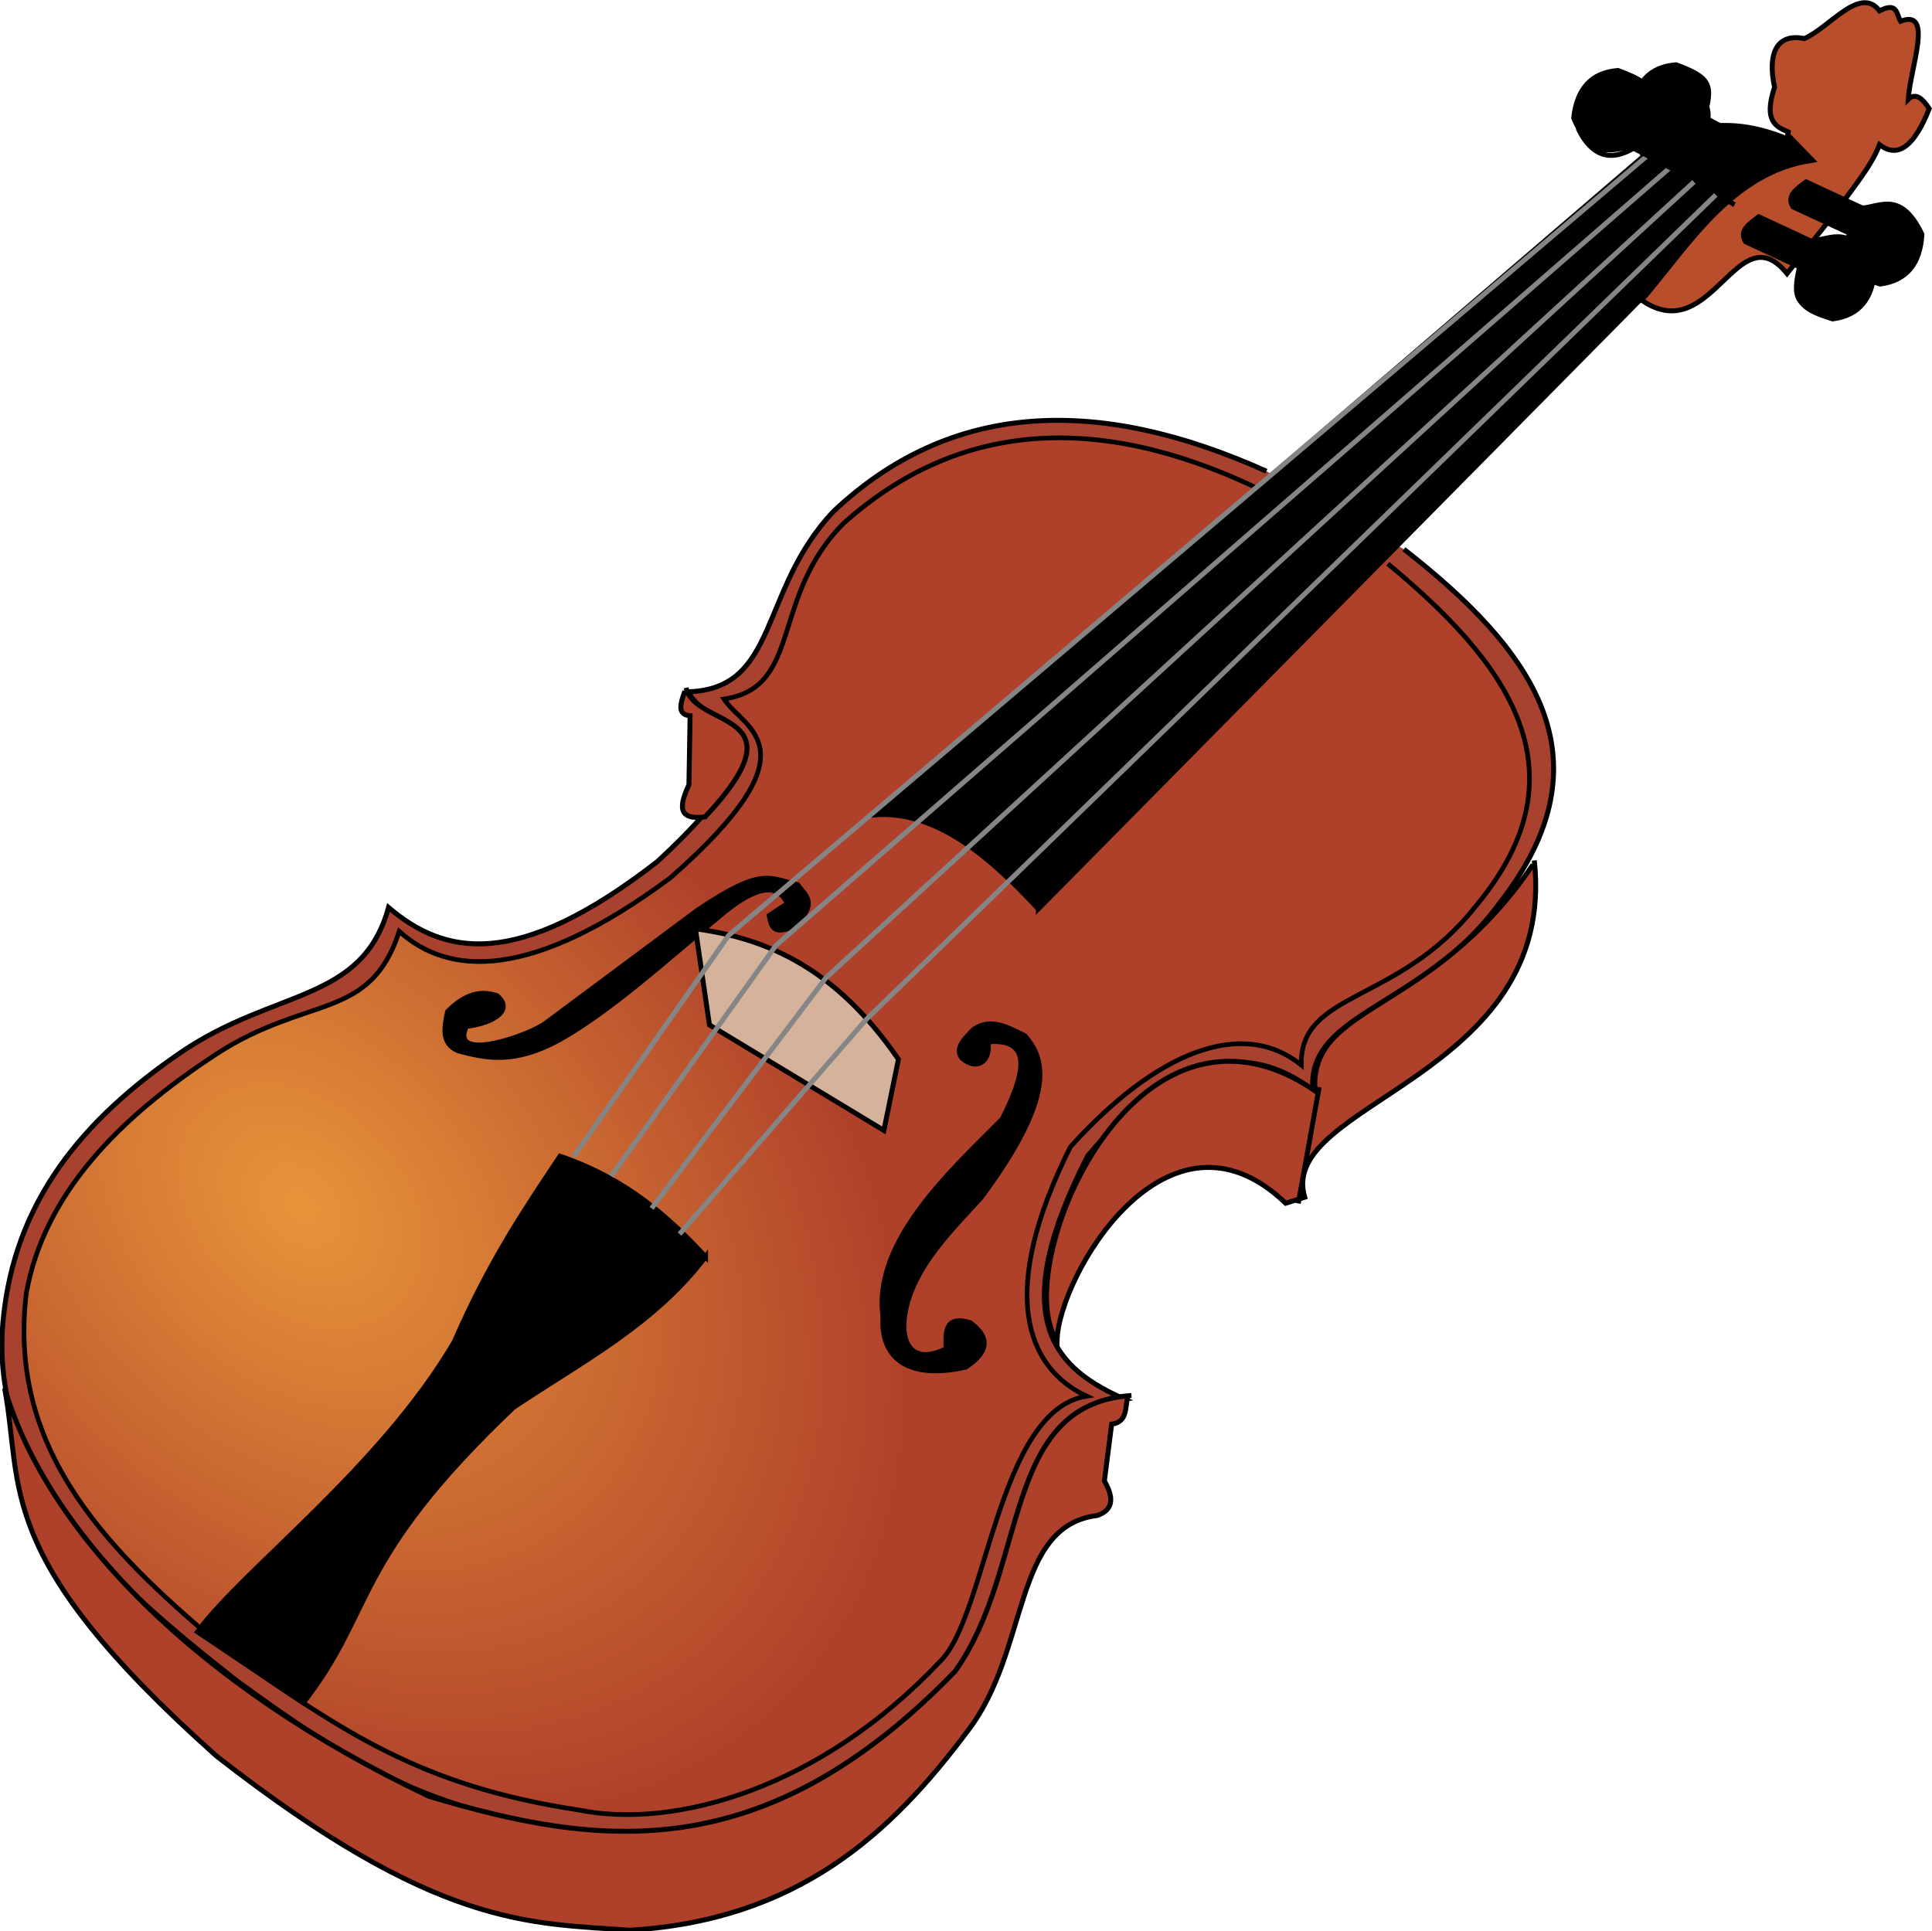 <?xml version="1.0" encoding="UTF-8" standalone="no"?>
<!-- Created with Inkscape (http://www.inkscape.org/) -->

<svg
   xmlns:dc="http://purl.org/dc/elements/1.1/"
   xmlns:cc="http://creativecommons.org/ns#"
   xmlns:rdf="http://www.w3.org/1999/02/22-rdf-syntax-ns#"
   xmlns:svg="http://www.w3.org/2000/svg"
   xmlns="http://www.w3.org/2000/svg"
   xmlns:xlink="http://www.w3.org/1999/xlink"
   xmlns:sodipodi="http://sodipodi.sourceforge.net/DTD/sodipodi-0.dtd"
   xmlns:inkscape="http://www.inkscape.org/namespaces/inkscape"
   height="255.912"
   width="256"
   id="svg7931"
   sodipodi:version="0.32"
   inkscape:version="0.92.4 (5da689c313, 2019-01-14)"
   version="1.0"
   sodipodi:docname="violin.svg"
   inkscape:output_extension="org.inkscape.output.svg.inkscape">
  <title
     id="title842">Violin</title>
  <defs
     id="defs7933">
    <radialGradient
       inkscape:collect="always"
       xlink:href="#linearGradient11085"
       id="radialGradient11091"
       cx="1049.405"
       cy="260.333"
       fx="1049.405"
       fy="260.333"
       r="151.548"
       gradientTransform="matrix(-0.481,-0.481,0.654,-0.654,716.802,973.825)"
       gradientUnits="userSpaceOnUse" />
    <linearGradient
       inkscape:collect="always"
       id="linearGradient11085">
      <stop
         style="stop-color:#e8943a;stop-opacity:1"
         offset="0"
         id="stop11087" />
      <stop
         style="stop-color:#af412a;stop-opacity:1"
         offset="1"
         id="stop11089" />
    </linearGradient>
  </defs>
  <sodipodi:namedview
     id="base"
     pagecolor="#ffffff"
     bordercolor="#666666"
     borderopacity="1.0"
     inkscape:pageopacity="0.0"
     inkscape:pageshadow="2"
     inkscape:cx="177.91547"
     inkscape:cy="45.839734"
     inkscape:zoom="0.78499997"
     inkscape:document-units="px"
     inkscape:current-layer="svg7931"
     width="500px"
     height="500px"
     inkscape:window-width="1920"
     inkscape:window-height="1025"
     inkscape:window-x="-8"
     inkscape:window-y="-8"
     showgrid="false"
     borderlayer="false"
     inkscape:window-maximized="1"
     fit-margin-top="0"
     fit-margin-left="0"
     fit-margin-right="0"
     fit-margin-bottom="0"
     inkscape:pagecheckerboard="true" />
  <g
     transform="matrix(-0.656,-0.011,-0.011,0.656,293.941,-31.988)"
     style="display:inline"
     id="g1144">
    <path
       sodipodi:nodetypes="ccccccccscccccccc"
       id="path8016"
       d="m 161.783,162.42 c -26.163,19.772 -43.027,41.468 -20.382,71.338 15.112,21.35 38.419,22.332 36.943,38.217 13.451,-9.939 28.376,-6.61 45.223,14.013 16.757,34.179 5.118,43.345 -8.28,49.045 18.97,3.483 17.237,25.259 31.847,54.14 24.247,28.519 53.035,39.274 73.885,35.669 34.646,-4.29 50.262,-14.292 72.611,-29.936 26.978,-20.434 50.777,-41.377 48.408,-71.975 -1.856,-23.972 -15.245,-40.785 -35.032,-54.777 -18.757,-13.219 -36.403,-10.594 -41.401,-29.936 -11.351,9.325 -25.956,12.467 -54.14,-10.191 -30.016,-28.714 -9.141,-26.593 -5.732,-34.395 -18.246,-0.92 -13.832,-20.794 -28.662,-36.943 -22.979,-22.381 -52.394,-24.535 -87.261,-9.554 v 0 0"
       style="opacity:1;fill:#a8412e;fill-opacity:1;fill-rule:evenodd;stroke:#000000;stroke-width:1px;stroke-linecap:butt;stroke-linejoin:miter;stroke-opacity:1"
       inkscape:connector-curvature="0" />
    <path
       style="opacity:1;fill:url(#radialGradient11091);fill-opacity:1;fill-rule:evenodd;stroke:#000000;stroke-width:0.943px;stroke-linecap:butt;stroke-linejoin:miter;stroke-opacity:1"
       d="m 164.983,165.413 c -23.624,18.915 -41.603,40.845 -18.877,68.898 15.234,20.06 35.272,17.608 34.655,32.639 12.157,-9.511 29.527,-2.03 46.357,17.327 14.218,29.629 8.184,44.763 -4.128,50.265 17.993,3.134 19.332,44.757 28.728,54.108 23.848,26.125 53.011,34.777 72.428,31.193 32.346,-4.348 47.808,-15.211 70.597,-30.191 24.358,-19.548 46.065,-39.708 42.709,-72.273 -3.26,-20.271 -18.29,-35.898 -37.561,-48.962 -18.266,-12.341 -30.897,-7.162 -36.532,-25.409 -10.213,8.913 -26.969,9.459 -54.55,-11.728 -29.596,-26.898 -14.338,-30.163 -10.239,-36.295 -15.915,-2.627 -8.91,-20.819 -23.628,-35.963 -22.677,-20.968 -50.762,-23.13 -82.797,-8.672"
       id="path8030"
       sodipodi:nodetypes="ccccccccccccccc"
       inkscape:connector-curvature="0" />
    <path
       sodipodi:nodetypes="ccccccc"
       id="path8050"
       d="M 234.395,236.306 98.089,93.631 C 89.4,84.262 82.583,80.503 73.885,84.713 90.021,73.673 103.609,72.824 114.65,82.166 l 74.546,66.159 78.32,69.509 c -12.057,-0.961 -22.747,7.654 -33.121,18.471 z"
       style="fill:#000000;fill-opacity:1;fill-rule:evenodd;stroke:#000000;stroke-width:1px;stroke-linecap:butt;stroke-linejoin:miter;stroke-opacity:1"
       inkscape:connector-curvature="0" />
    <path
       sodipodi:nodetypes="ccccccc"
       id="path8052"
       d="m 94.268,98.726 -11.465,5.096 c 1.404,6.678 0.778,8.094 -6.369,10.191 -5.374,-0.783 -8.043,-4.271 -8.28,-10.191 4.318,-8.614 8.367,-5.494 12.102,-5.096 l 11.465,-5.096 c 1.801,1.461 4.017,2.817 2.548,5.096 z"
       style="fill:none;fill-rule:evenodd;stroke:#000000;stroke-width:1px;stroke-linecap:butt;stroke-linejoin:miter;stroke-opacity:1"
       inkscape:connector-curvature="0" />
    <path
       sodipodi:nodetypes="ccccccc"
       id="path8120"
       d="m 108.093,77.537 5.63,-3.378 c -1.763,-5.226 1.101,-7.752 6.531,-8.783 6.145,0.31 8.106,4.805 7.657,11.71 -2.68,5.145 -6.404,6.637 -11.485,3.378 l -2.477,0.901 0.45,0.45"
       style="fill:none;fill-rule:evenodd;stroke:#000000;stroke-width:1px;stroke-linecap:butt;stroke-linejoin:miter;stroke-opacity:1"
       inkscape:connector-curvature="0" />
    <path
       sodipodi:nodetypes="cc"
       id="path8122"
       d="m 102.013,75.286 c -1.273,-4.5 3.543,-9.443 11.26,-6.531"
       style="fill:none;fill-rule:evenodd;stroke:#000000;stroke-width:1px;stroke-linecap:butt;stroke-linejoin:miter;stroke-opacity:1"
       inkscape:connector-curvature="0" />
    <path
       sodipodi:nodetypes="ccccccccccccccc"
       d="m 85.573,77.537 -4.954,4.954 c 16.316,2.634 24.812,17.838 34.004,28.825 -14.362,9.601 -19.017,-18.086 -29.275,-5.855 L 75.102,92.062 c -2.181,-3.427 -6.356,-8.365 -7.994,-12.949 -3.94,2.937 -7.169,-0.168 -9.909,-7.431 1.426,-2.135 2.852,-3.254 4.279,-1.802 -0.318,-6.456 -4.912,-18.503 1.802,-15.764 0.863,-1.351 0.628,-4.021 4.279,-2.027 4.018,-5.13 10.005,3.524 15.088,5.855 5.623,-1.062 7.432,3.17 5.855,9.909 2.142,6.9 -0.377,7.973 -2.928,9.008 l 0.225,1.126 h -0.225"
       style="fill:#b84e2c;fill-opacity:1;fill-rule:evenodd;stroke:#000000;stroke-width:1px;stroke-linecap:butt;stroke-linejoin:miter;stroke-opacity:1"
       id="path8124"
       inkscape:connector-curvature="0" />
    <path
       sodipodi:nodetypes="cccccccccccc"
       id="path8130"
       d="m 244.109,263.322 c -9.369,-0.989 -7.471,6.635 -3.153,15.538 9.986,10.425 25.746,25.049 23.42,40.31 0.369,9.021 -6.048,12.566 -16.889,9.909 -3.037,-2.076 -6.054,-5.299 -0.676,-9.008 5.164,-1.396 4.842,2.11 4.729,5.405 7.157,3.651 9.737,-1.414 8.107,-8.557 -2.012,-8.542 -8.616,-15.245 -14.638,-22.069 -15.839,-22.019 -11.805,-28.91 -8.332,-32.878 3.453,-1.626 6.906,-3.57 10.359,-1.126 2.261,2.329 3.704,4.116 2.252,5.855 -3.13,2.635 -5.866,0.429 -5.179,-3.378 z"
       style="fill:#000000;fill-opacity:1;fill-rule:evenodd;stroke:#000000;stroke-width:1px;stroke-linecap:butt;stroke-linejoin:miter;stroke-opacity:1"
       inkscape:connector-curvature="0" />
    <path
       sodipodi:nodetypes="ccccccccccccc"
       id="path8132"
       d="m 349.5,261.971 c 3.352,7.537 -12.609,1.711 -15.989,-0.901 l -30.401,-23.42 c -12.788,-8.848 -14.064,-6.701 -20.042,-5.405 -1.448,2.051 -4.373,3.431 0.45,8.332 4.515,2.113 4.746,-0.058 5.179,-2.027 l -3.603,-2.477 c 2.75,-5.833 9.424,-0.812 13.061,2.252 11.006,9.439 22.208,20.051 32.653,26.122 9.088,5.101 14.701,3.831 20.267,2.477 3.497,-1.45 2.854,-4.675 2.252,-7.882 -2.797,-2.897 -5.917,-4.664 -9.909,-3.378 -3.401,2.697 0.249,5.485 6.08,6.305 z"
       style="fill:#000000;fill-opacity:1;fill-rule:evenodd;stroke:#000000;stroke-width:1px;stroke-linecap:butt;stroke-linejoin:miter;stroke-opacity:1"
       inkscape:connector-curvature="0" />
    <path
       sodipodi:nodetypes="ccccc"
       id="path8134"
       d="m 264.827,281.563 -2.702,-14.412 c 13.11,-18.387 27.133,-23.988 41.436,-25.672 l -3.153,19.367 z"
       style="fill:#d5b29b;fill-opacity:1;fill-rule:evenodd;stroke:#000000;stroke-width:1px;stroke-linecap:butt;stroke-linejoin:miter;stroke-opacity:1"
       inkscape:connector-curvature="0" />
    <path
       sodipodi:nodetypes="ccccccc"
       id="path8136"
       d="m 300.408,307.685 c 7.643,-7.965 16.149,-15.412 29.726,-19.817 6.906,10.793 13.812,21.217 20.718,37.832 14.431,25.635 41.781,46.599 50.894,59.451 l -21.619,13.962 c -14.339,-19.028 -9.077,-28.521 -41.436,-60.352 -13.497,-9.378 -28.155,-17.207 -38.283,-31.077 z"
       style="fill:#000000;fill-opacity:1;fill-rule:evenodd;stroke:#000000;stroke-width:1px;stroke-linecap:butt;stroke-linejoin:miter;stroke-opacity:1"
       inkscape:connector-curvature="0" />
    <path
       sodipodi:nodetypes="cc"
       id="path8138"
       d="m 304.011,310.838 c 9.308,-10.25 18.616,-15.985 27.924,-20.267"
       style="fill:none;fill-rule:evenodd;stroke:#000000;stroke-width:1px;stroke-linecap:butt;stroke-linejoin:miter;stroke-opacity:1"
       inkscape:connector-curvature="0" />
    <path
       id="path8140"
       d="M 96.178,91.72 115.287,81.529"
       style="fill:none;fill-rule:evenodd;stroke:#000000;stroke-width:1px;stroke-linecap:butt;stroke-linejoin:miter;stroke-opacity:1"
       inkscape:connector-curvature="0" />
    <path
       id="path8142"
       d="M 305.732,303.185 268.79,259.236 100,89.809 v 0"
       style="fill:none;fill-rule:evenodd;stroke:#858585;stroke-width:1px;stroke-linecap:butt;stroke-linejoin:miter;stroke-opacity:1"
       inkscape:connector-curvature="0" />
    <path
       id="path8144"
       d="M 311.465,298.089 277.07,250.955 104.459,87.261"
       style="fill:none;fill-rule:evenodd;stroke:#858585;stroke-width:1px;stroke-linecap:butt;stroke-linejoin:miter;stroke-opacity:1"
       inkscape:connector-curvature="0" />
    <path
       id="path8146"
       d="M 319.745,291.72 287.261,244.586 108.917,84.076 v 0 h 1.274"
       style="fill:none;fill-rule:evenodd;stroke:#858585;stroke-width:1px;stroke-linecap:butt;stroke-linejoin:miter;stroke-opacity:1"
       inkscape:connector-curvature="0" />
    <path
       id="path8148"
       d="M 327.389,287.898 296.815,242.675 114.013,82.166 v 0"
       style="fill:none;fill-rule:evenodd;stroke:#858585;stroke-width:1px;stroke-linecap:butt;stroke-linejoin:miter;stroke-opacity:1"
       inkscape:connector-curvature="0" />
    <g
       transform="translate(9.1120896e-8,-5.5839769e-6)"
       id="g15943">
      <path
         sodipodi:nodetypes="cccccc"
         d="m 134.395,224.841 c -5.477,43.949 51.283,49.682 45.223,68.79 l 3.822,1.274 c 24.3,-22.515 45.683,15.558 45.702,28.549 10.022,-13.911 -13.961,-75.873 -51.238,-51.349 1.528,-17.697 -23.024,-15.535 -43.237,-46.39"
         style="fill:#af412a;fill-opacity:1;fill-rule:evenodd;stroke:#000000;stroke-width:1px;stroke-linecap:butt;stroke-linejoin:miter;stroke-opacity:1"
         id="path8150"
         inkscape:connector-curvature="0" />
    </g>
    <path
       sodipodi:nodetypes="ccccccccccc"
       d="m 213.934,334.258 c 26.368,2.234 20.043,35.039 34.68,56.298 38.097,40.657 71.569,36.701 105.841,27.023 47.21,-21.457 77.916,-51.865 87.048,-80.972 -4.136,20.23 1.955,33.944 -44.05,73.584 -45.108,34.03 -63.635,32.617 -84.076,33.758 -33.705,-2.601 -52.318,-20.294 -67.516,-41.401 -12.313,-16.562 -8.227,-41.56 -25.478,-43.949 -4.153,-1.595 -2.41,-4.983 -1.274,-7.006 l -1.274,-11.465 c -3.346,-0.54 -2.586,-3.544 -3.185,-5.732"
       style="fill:#af412a;fill-opacity:1;fill-rule:evenodd;stroke:#000000;stroke-width:1px;stroke-linecap:butt;stroke-linejoin:miter;stroke-opacity:1"
       id="path8152"
       inkscape:connector-curvature="0" />
    <path
       sodipodi:nodetypes="ccccc"
       d="m 306.488,193.512 c 0.885,2.492 1.528,4.822 -1.126,4.954 v 13.962 c 1.826,4.101 2.333,7.278 -3.378,6.418 -19.883,-21.966 2.264,-17.666 4.279,-26.01"
       style="fill:#af412a;fill-opacity:1;fill-rule:evenodd;stroke:#000000;stroke-width:1px;stroke-linecap:butt;stroke-linejoin:miter;stroke-opacity:1"
       id="path8128"
       inkscape:connector-curvature="0" />
    <path
       style="opacity:1;fill:#000000;fill-opacity:1;fill-rule:evenodd;stroke:#000000;stroke-width:1px;stroke-linecap:butt;stroke-linejoin:miter;stroke-opacity:1"
       d="m 103.136,81.187 11.191,-5.671 c -1.742,-6.598 -1.189,-8.044 5.844,-10.501 5.407,0.509 8.249,3.857 8.787,9.757 -3.874,8.822 -8.078,5.912 -11.827,5.704 l -11.191,5.671 c -1.873,-1.367 -4.155,-2.61 -2.803,-4.96 z"
       id="path16989"
       sodipodi:nodetypes="ccccccc"
       inkscape:connector-curvature="0" />
    <path
       sodipodi:nodetypes="ccccccc"
       id="path16987"
       d="m 91.426,79.836 11.191,-5.671 c -1.742,-6.598 -1.189,-8.044 5.844,-10.501 5.407,0.509 8.249,3.857 8.787,9.757 -3.874,8.822 -8.078,5.912 -11.827,5.704 l -11.191,5.671 c -1.873,-1.367 -4.155,-2.61 -2.803,-4.96 z"
       style="opacity:1;fill:#000000;fill-opacity:1;fill-rule:evenodd;stroke:#000000;stroke-width:1px;stroke-linecap:butt;stroke-linejoin:miter;stroke-opacity:1"
       inkscape:connector-curvature="0" />
    <path
       id="path16007"
       d="m 177.07,271.338 3.822,23.567 v 0"
       style="fill:none;fill-rule:evenodd;stroke:#000000;stroke-width:1px;stroke-linecap:butt;stroke-linejoin:miter;stroke-opacity:1"
       inkscape:connector-curvature="0" />
    <path
       inkscape:connector-curvature="0"
       sodipodi:nodetypes="ccccccc"
       id="path8093"
       d="m 93.817,99.177 -11.465,5.096 c 1.404,6.678 0.778,8.094 -6.369,10.191 -5.374,-0.783 -8.043,-4.271 -8.28,-10.191 4.318,-8.614 8.367,-5.494 12.102,-5.096 l 11.465,-5.096 c 1.801,1.461 4.017,2.817 2.548,5.096 z"
       style="opacity:1;fill:#000000;fill-opacity:1;fill-rule:evenodd;stroke:#000000;stroke-width:1px;stroke-linecap:butt;stroke-linejoin:miter;stroke-opacity:1" />
    <path
       inkscape:connector-curvature="0"
       style="opacity:1;fill:#000000;fill-opacity:1;fill-rule:evenodd;stroke:#000000;stroke-width:1px;stroke-linecap:butt;stroke-linejoin:miter;stroke-opacity:1"
       d="m 84.359,91.97 -11.465,5.096 c 1.404,6.678 0.778,8.094 -6.369,10.191 -5.374,-0.783 -8.043,-4.271 -8.28,-10.191 4.318,-8.614 8.367,-5.494 12.102,-5.096 l 11.465,-5.096 c 1.801,1.461 4.017,2.817 2.548,5.096 z"
       id="path8054"
       sodipodi:nodetypes="ccccccc" />
  </g>
</svg>
